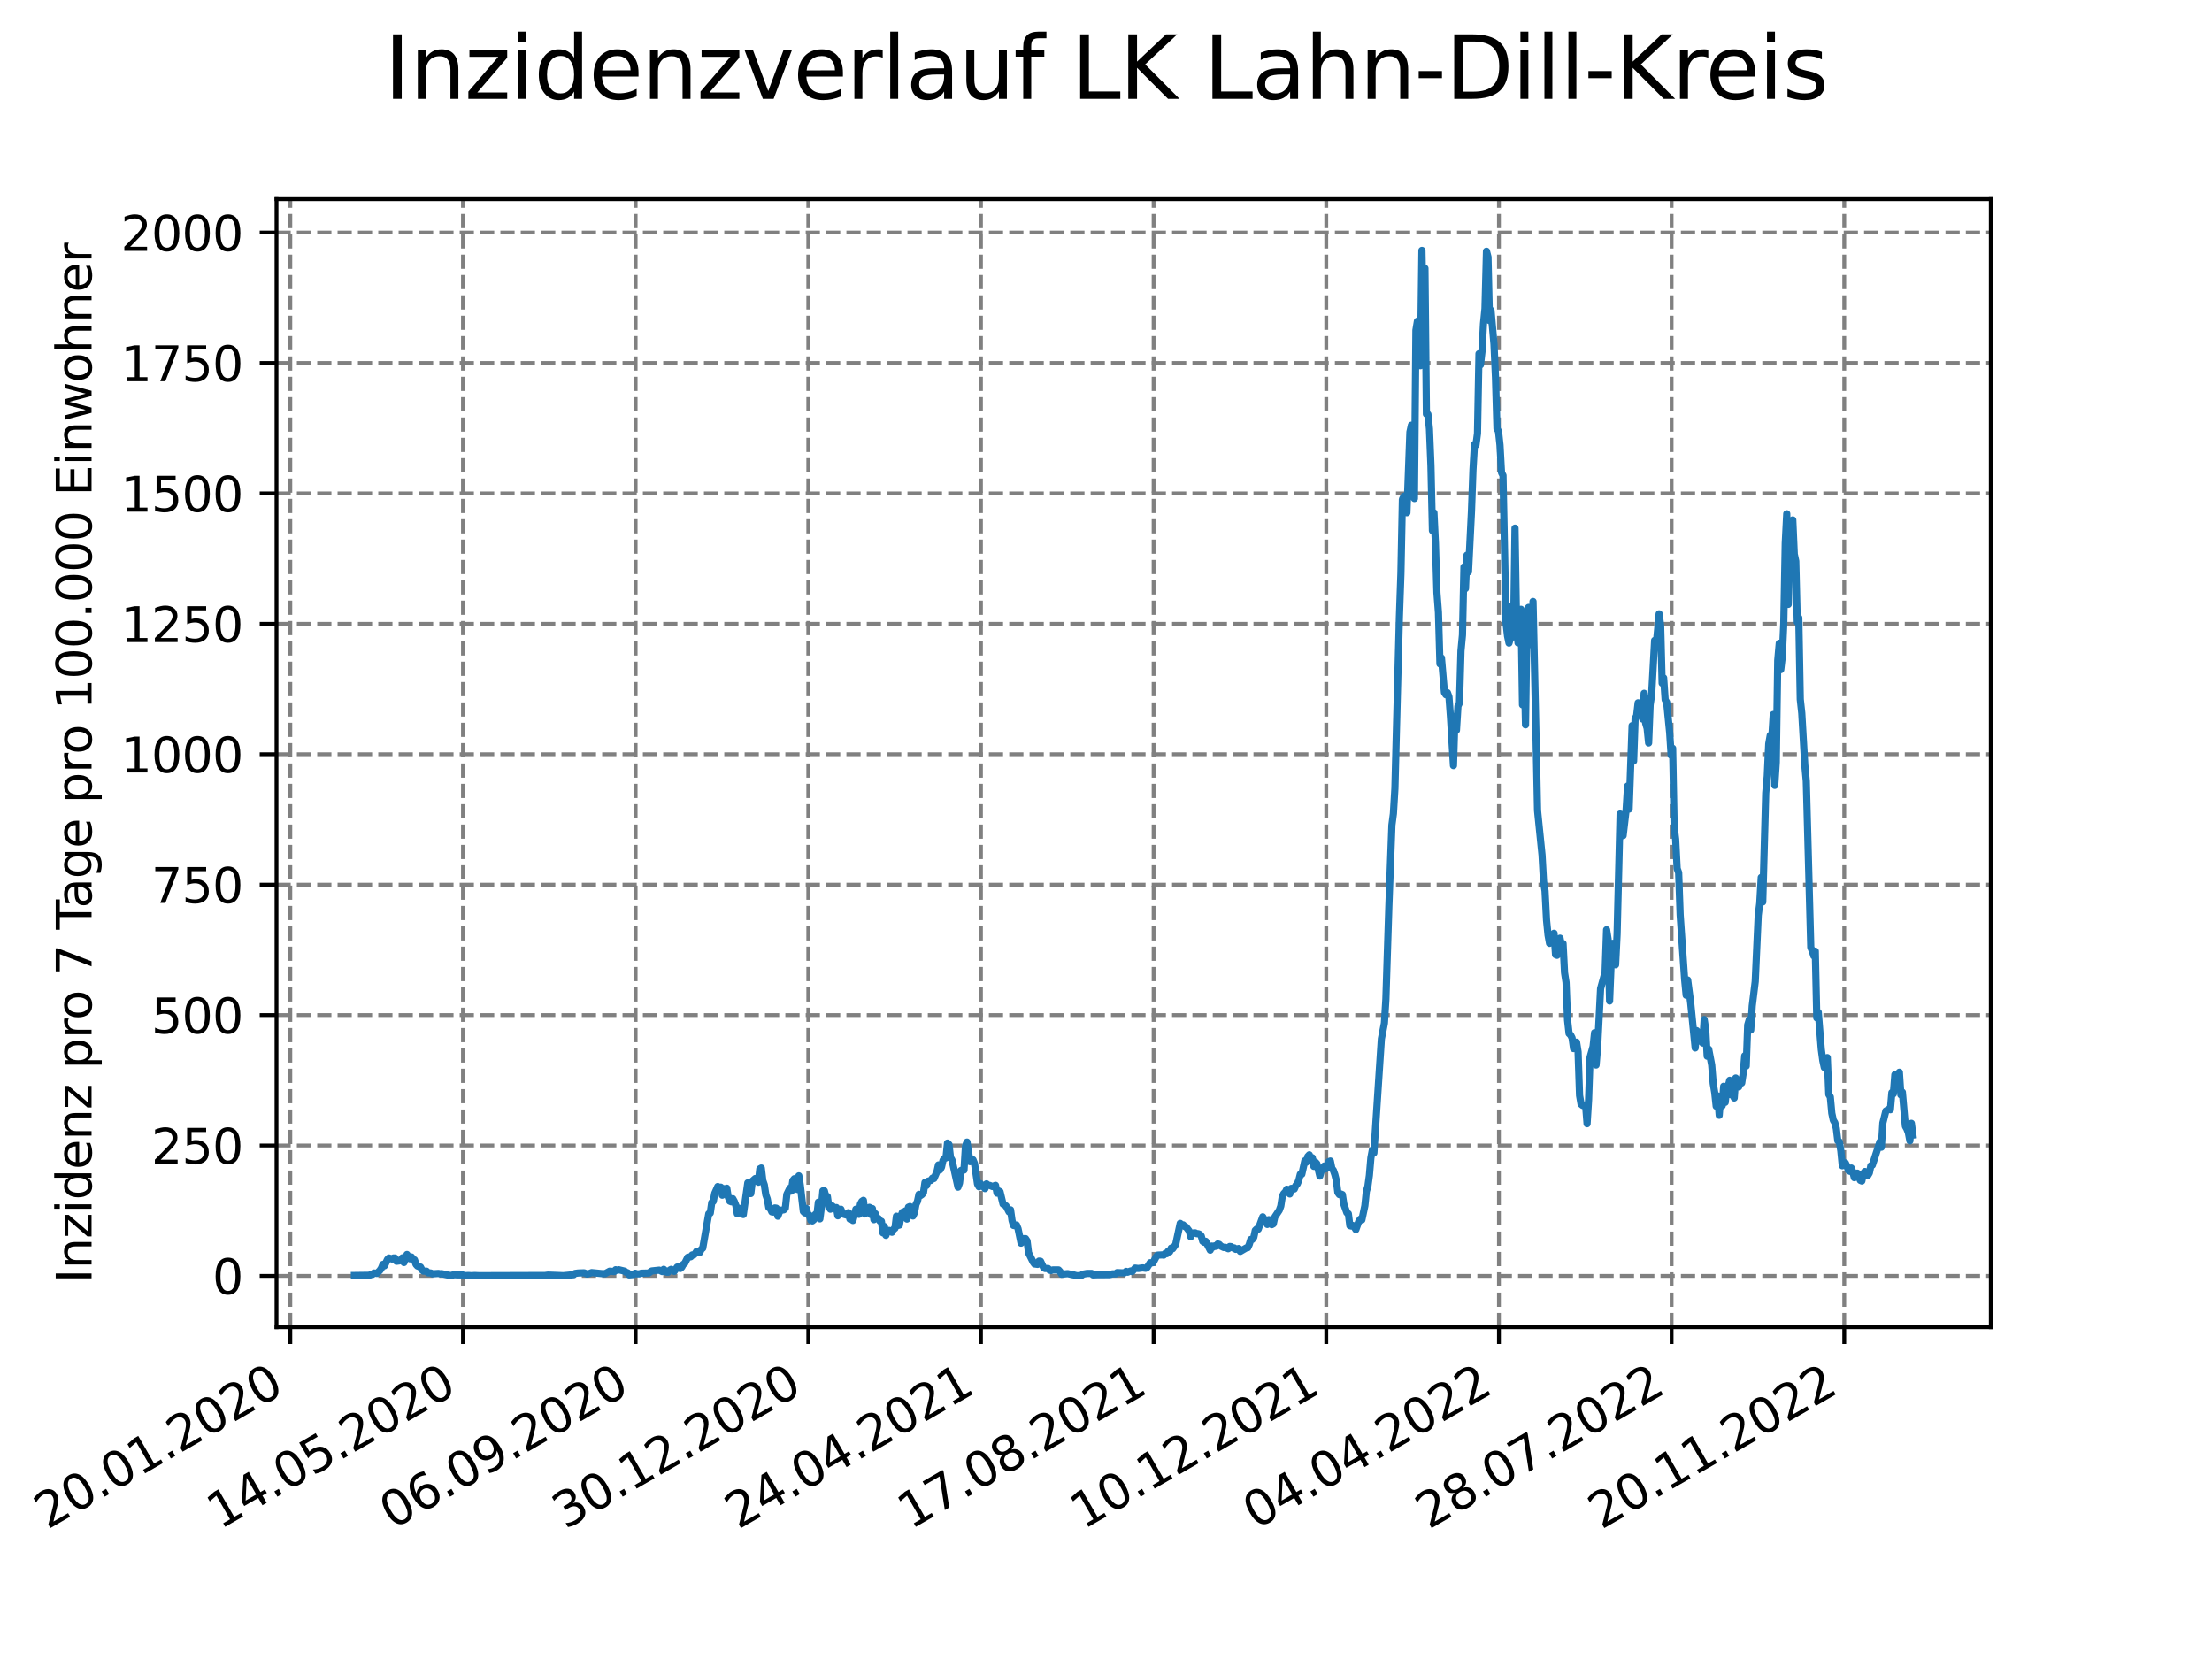 <?xml version="1.0" encoding="utf-8" standalone="no"?>
<!DOCTYPE svg PUBLIC "-//W3C//DTD SVG 1.1//EN"
  "http://www.w3.org/Graphics/SVG/1.1/DTD/svg11.dtd">
<svg xmlns:xlink="http://www.w3.org/1999/xlink" width="460.8pt" height="345.6pt" viewBox="0 0 460.8 345.6" xmlns="http://www.w3.org/2000/svg" version="1.1">
 <defs>
  <style type="text/css">*{stroke-linejoin: round; stroke-linecap: butt}</style>
 </defs>
 <g id="figure_1">
  <g id="patch_1">
   <path d="M 0 345.6 
L 460.8 345.6 
L 460.8 0 
L 0 0 
z
" style="fill: #ffffff"/>
  </g>
  <g id="axes_1">
   <g id="patch_2">
    <path d="M 57.6 276.48 
L 414.72 276.48 
L 414.72 41.472 
L 57.6 41.472 
z
" style="fill: #ffffff"/>
   </g>
   <g id="matplotlib.axis_1">
    <g id="xtick_1">
     <g id="line2d_1">
      <path d="M 60.475 276.48 
L 60.475 41.472 
" clip-path="url(#p8561c513ee)" style="fill: none; stroke-dasharray: 2.96,1.28; stroke-dashoffset: 0; stroke: #808080; stroke-width: 0.8"/>
     </g>
     <g id="line2d_2">
      <defs>
       <path id="m4d4ca4f79f" d="M 0 0 
L 0 3.5 
" style="stroke: #000000; stroke-width: 0.8"/>
      </defs>
      <g>
       <use xlink:href="#m4d4ca4f79f" x="60.475" y="276.48" style="stroke: #000000; stroke-width: 0.8"/>
      </g>
     </g>
     <g id="text_1">
      <!-- 20.01.2020 -->
      <g transform="translate(9.85 318.689) rotate(-30) scale(0.1 -0.1)">
       <defs>
        <path id="DejaVuSans-32" d="M 1228 531 
L 3431 531 
L 3431 0 
L 469 0 
L 469 531 
Q 828 903 1448 1529 
Q 2069 2156 2228 2338 
Q 2531 2678 2651 2914 
Q 2772 3150 2772 3378 
Q 2772 3750 2511 3984 
Q 2250 4219 1831 4219 
Q 1534 4219 1204 4116 
Q 875 4013 500 3803 
L 500 4441 
Q 881 4594 1212 4672 
Q 1544 4750 1819 4750 
Q 2544 4750 2975 4387 
Q 3406 4025 3406 3419 
Q 3406 3131 3298 2873 
Q 3191 2616 2906 2266 
Q 2828 2175 2409 1742 
Q 1991 1309 1228 531 
z
" transform="scale(0.016)"/>
        <path id="DejaVuSans-30" d="M 2034 4250 
Q 1547 4250 1301 3770 
Q 1056 3291 1056 2328 
Q 1056 1369 1301 889 
Q 1547 409 2034 409 
Q 2525 409 2770 889 
Q 3016 1369 3016 2328 
Q 3016 3291 2770 3770 
Q 2525 4250 2034 4250 
z
M 2034 4750 
Q 2819 4750 3233 4129 
Q 3647 3509 3647 2328 
Q 3647 1150 3233 529 
Q 2819 -91 2034 -91 
Q 1250 -91 836 529 
Q 422 1150 422 2328 
Q 422 3509 836 4129 
Q 1250 4750 2034 4750 
z
" transform="scale(0.016)"/>
        <path id="DejaVuSans-2e" d="M 684 794 
L 1344 794 
L 1344 0 
L 684 0 
L 684 794 
z
" transform="scale(0.016)"/>
        <path id="DejaVuSans-31" d="M 794 531 
L 1825 531 
L 1825 4091 
L 703 3866 
L 703 4441 
L 1819 4666 
L 2450 4666 
L 2450 531 
L 3481 531 
L 3481 0 
L 794 0 
L 794 531 
z
" transform="scale(0.016)"/>
       </defs>
       <use xlink:href="#DejaVuSans-32"/>
       <use xlink:href="#DejaVuSans-30" x="63.623"/>
       <use xlink:href="#DejaVuSans-2e" x="127.246"/>
       <use xlink:href="#DejaVuSans-30" x="159.033"/>
       <use xlink:href="#DejaVuSans-31" x="222.656"/>
       <use xlink:href="#DejaVuSans-2e" x="286.279"/>
       <use xlink:href="#DejaVuSans-32" x="318.066"/>
       <use xlink:href="#DejaVuSans-30" x="381.689"/>
       <use xlink:href="#DejaVuSans-32" x="445.312"/>
       <use xlink:href="#DejaVuSans-30" x="508.936"/>
      </g>
     </g>
    </g>
    <g id="xtick_2">
     <g id="line2d_3">
      <path d="M 96.443 276.48 
L 96.443 41.472 
" clip-path="url(#p8561c513ee)" style="fill: none; stroke-dasharray: 2.96,1.28; stroke-dashoffset: 0; stroke: #808080; stroke-width: 0.8"/>
     </g>
     <g id="line2d_4">
      <g>
       <use xlink:href="#m4d4ca4f79f" x="96.443" y="276.48" style="stroke: #000000; stroke-width: 0.8"/>
      </g>
     </g>
     <g id="text_2">
      <!-- 14.05.2020 -->
      <g transform="translate(45.818 318.689) rotate(-30) scale(0.1 -0.1)">
       <defs>
        <path id="DejaVuSans-34" d="M 2419 4116 
L 825 1625 
L 2419 1625 
L 2419 4116 
z
M 2253 4666 
L 3047 4666 
L 3047 1625 
L 3713 1625 
L 3713 1100 
L 3047 1100 
L 3047 0 
L 2419 0 
L 2419 1100 
L 313 1100 
L 313 1709 
L 2253 4666 
z
" transform="scale(0.016)"/>
        <path id="DejaVuSans-35" d="M 691 4666 
L 3169 4666 
L 3169 4134 
L 1269 4134 
L 1269 2991 
Q 1406 3038 1543 3061 
Q 1681 3084 1819 3084 
Q 2600 3084 3056 2656 
Q 3513 2228 3513 1497 
Q 3513 744 3044 326 
Q 2575 -91 1722 -91 
Q 1428 -91 1123 -41 
Q 819 9 494 109 
L 494 744 
Q 775 591 1075 516 
Q 1375 441 1709 441 
Q 2250 441 2565 725 
Q 2881 1009 2881 1497 
Q 2881 1984 2565 2268 
Q 2250 2553 1709 2553 
Q 1456 2553 1204 2497 
Q 953 2441 691 2322 
L 691 4666 
z
" transform="scale(0.016)"/>
       </defs>
       <use xlink:href="#DejaVuSans-31"/>
       <use xlink:href="#DejaVuSans-34" x="63.623"/>
       <use xlink:href="#DejaVuSans-2e" x="127.246"/>
       <use xlink:href="#DejaVuSans-30" x="159.033"/>
       <use xlink:href="#DejaVuSans-35" x="222.656"/>
       <use xlink:href="#DejaVuSans-2e" x="286.279"/>
       <use xlink:href="#DejaVuSans-32" x="318.066"/>
       <use xlink:href="#DejaVuSans-30" x="381.689"/>
       <use xlink:href="#DejaVuSans-32" x="445.312"/>
       <use xlink:href="#DejaVuSans-30" x="508.936"/>
      </g>
     </g>
    </g>
    <g id="xtick_3">
     <g id="line2d_5">
      <path d="M 132.412 276.48 
L 132.412 41.472 
" clip-path="url(#p8561c513ee)" style="fill: none; stroke-dasharray: 2.96,1.28; stroke-dashoffset: 0; stroke: #808080; stroke-width: 0.8"/>
     </g>
     <g id="line2d_6">
      <g>
       <use xlink:href="#m4d4ca4f79f" x="132.412" y="276.48" style="stroke: #000000; stroke-width: 0.8"/>
      </g>
     </g>
     <g id="text_3">
      <!-- 06.09.2020 -->
      <g transform="translate(81.787 318.689) rotate(-30) scale(0.1 -0.1)">
       <defs>
        <path id="DejaVuSans-36" d="M 2113 2584 
Q 1688 2584 1439 2293 
Q 1191 2003 1191 1497 
Q 1191 994 1439 701 
Q 1688 409 2113 409 
Q 2538 409 2786 701 
Q 3034 994 3034 1497 
Q 3034 2003 2786 2293 
Q 2538 2584 2113 2584 
z
M 3366 4563 
L 3366 3988 
Q 3128 4100 2886 4159 
Q 2644 4219 2406 4219 
Q 1781 4219 1451 3797 
Q 1122 3375 1075 2522 
Q 1259 2794 1537 2939 
Q 1816 3084 2150 3084 
Q 2853 3084 3261 2657 
Q 3669 2231 3669 1497 
Q 3669 778 3244 343 
Q 2819 -91 2113 -91 
Q 1303 -91 875 529 
Q 447 1150 447 2328 
Q 447 3434 972 4092 
Q 1497 4750 2381 4750 
Q 2619 4750 2861 4703 
Q 3103 4656 3366 4563 
z
" transform="scale(0.016)"/>
        <path id="DejaVuSans-39" d="M 703 97 
L 703 672 
Q 941 559 1184 500 
Q 1428 441 1663 441 
Q 2288 441 2617 861 
Q 2947 1281 2994 2138 
Q 2813 1869 2534 1725 
Q 2256 1581 1919 1581 
Q 1219 1581 811 2004 
Q 403 2428 403 3163 
Q 403 3881 828 4315 
Q 1253 4750 1959 4750 
Q 2769 4750 3195 4129 
Q 3622 3509 3622 2328 
Q 3622 1225 3098 567 
Q 2575 -91 1691 -91 
Q 1453 -91 1209 -44 
Q 966 3 703 97 
z
M 1959 2075 
Q 2384 2075 2632 2365 
Q 2881 2656 2881 3163 
Q 2881 3666 2632 3958 
Q 2384 4250 1959 4250 
Q 1534 4250 1286 3958 
Q 1038 3666 1038 3163 
Q 1038 2656 1286 2365 
Q 1534 2075 1959 2075 
z
" transform="scale(0.016)"/>
       </defs>
       <use xlink:href="#DejaVuSans-30"/>
       <use xlink:href="#DejaVuSans-36" x="63.623"/>
       <use xlink:href="#DejaVuSans-2e" x="127.246"/>
       <use xlink:href="#DejaVuSans-30" x="159.033"/>
       <use xlink:href="#DejaVuSans-39" x="222.656"/>
       <use xlink:href="#DejaVuSans-2e" x="286.279"/>
       <use xlink:href="#DejaVuSans-32" x="318.066"/>
       <use xlink:href="#DejaVuSans-30" x="381.689"/>
       <use xlink:href="#DejaVuSans-32" x="445.312"/>
       <use xlink:href="#DejaVuSans-30" x="508.936"/>
      </g>
     </g>
    </g>
    <g id="xtick_4">
     <g id="line2d_7">
      <path d="M 168.38 276.48 
L 168.38 41.472 
" clip-path="url(#p8561c513ee)" style="fill: none; stroke-dasharray: 2.96,1.28; stroke-dashoffset: 0; stroke: #808080; stroke-width: 0.8"/>
     </g>
     <g id="line2d_8">
      <g>
       <use xlink:href="#m4d4ca4f79f" x="168.38" y="276.48" style="stroke: #000000; stroke-width: 0.8"/>
      </g>
     </g>
     <g id="text_4">
      <!-- 30.12.2020 -->
      <g transform="translate(117.755 318.689) rotate(-30) scale(0.1 -0.1)">
       <defs>
        <path id="DejaVuSans-33" d="M 2597 2516 
Q 3050 2419 3304 2112 
Q 3559 1806 3559 1356 
Q 3559 666 3084 287 
Q 2609 -91 1734 -91 
Q 1441 -91 1130 -33 
Q 819 25 488 141 
L 488 750 
Q 750 597 1062 519 
Q 1375 441 1716 441 
Q 2309 441 2620 675 
Q 2931 909 2931 1356 
Q 2931 1769 2642 2001 
Q 2353 2234 1838 2234 
L 1294 2234 
L 1294 2753 
L 1863 2753 
Q 2328 2753 2575 2939 
Q 2822 3125 2822 3475 
Q 2822 3834 2567 4026 
Q 2313 4219 1838 4219 
Q 1578 4219 1281 4162 
Q 984 4106 628 3988 
L 628 4550 
Q 988 4650 1302 4700 
Q 1616 4750 1894 4750 
Q 2613 4750 3031 4423 
Q 3450 4097 3450 3541 
Q 3450 3153 3228 2886 
Q 3006 2619 2597 2516 
z
" transform="scale(0.016)"/>
       </defs>
       <use xlink:href="#DejaVuSans-33"/>
       <use xlink:href="#DejaVuSans-30" x="63.623"/>
       <use xlink:href="#DejaVuSans-2e" x="127.246"/>
       <use xlink:href="#DejaVuSans-31" x="159.033"/>
       <use xlink:href="#DejaVuSans-32" x="222.656"/>
       <use xlink:href="#DejaVuSans-2e" x="286.279"/>
       <use xlink:href="#DejaVuSans-32" x="318.066"/>
       <use xlink:href="#DejaVuSans-30" x="381.689"/>
       <use xlink:href="#DejaVuSans-32" x="445.312"/>
       <use xlink:href="#DejaVuSans-30" x="508.936"/>
      </g>
     </g>
    </g>
    <g id="xtick_5">
     <g id="line2d_9">
      <path d="M 204.349 276.48 
L 204.349 41.472 
" clip-path="url(#p8561c513ee)" style="fill: none; stroke-dasharray: 2.96,1.28; stroke-dashoffset: 0; stroke: #808080; stroke-width: 0.8"/>
     </g>
     <g id="line2d_10">
      <g>
       <use xlink:href="#m4d4ca4f79f" x="204.349" y="276.48" style="stroke: #000000; stroke-width: 0.8"/>
      </g>
     </g>
     <g id="text_5">
      <!-- 24.04.2021 -->
      <g transform="translate(153.724 318.689) rotate(-30) scale(0.1 -0.1)">
       <use xlink:href="#DejaVuSans-32"/>
       <use xlink:href="#DejaVuSans-34" x="63.623"/>
       <use xlink:href="#DejaVuSans-2e" x="127.246"/>
       <use xlink:href="#DejaVuSans-30" x="159.033"/>
       <use xlink:href="#DejaVuSans-34" x="222.656"/>
       <use xlink:href="#DejaVuSans-2e" x="286.279"/>
       <use xlink:href="#DejaVuSans-32" x="318.066"/>
       <use xlink:href="#DejaVuSans-30" x="381.689"/>
       <use xlink:href="#DejaVuSans-32" x="445.312"/>
       <use xlink:href="#DejaVuSans-31" x="508.936"/>
      </g>
     </g>
    </g>
    <g id="xtick_6">
     <g id="line2d_11">
      <path d="M 240.317 276.48 
L 240.317 41.472 
" clip-path="url(#p8561c513ee)" style="fill: none; stroke-dasharray: 2.96,1.28; stroke-dashoffset: 0; stroke: #808080; stroke-width: 0.8"/>
     </g>
     <g id="line2d_12">
      <g>
       <use xlink:href="#m4d4ca4f79f" x="240.317" y="276.48" style="stroke: #000000; stroke-width: 0.8"/>
      </g>
     </g>
     <g id="text_6">
      <!-- 17.08.2021 -->
      <g transform="translate(189.692 318.689) rotate(-30) scale(0.1 -0.1)">
       <defs>
        <path id="DejaVuSans-37" d="M 525 4666 
L 3525 4666 
L 3525 4397 
L 1831 0 
L 1172 0 
L 2766 4134 
L 525 4134 
L 525 4666 
z
" transform="scale(0.016)"/>
        <path id="DejaVuSans-38" d="M 2034 2216 
Q 1584 2216 1326 1975 
Q 1069 1734 1069 1313 
Q 1069 891 1326 650 
Q 1584 409 2034 409 
Q 2484 409 2743 651 
Q 3003 894 3003 1313 
Q 3003 1734 2745 1975 
Q 2488 2216 2034 2216 
z
M 1403 2484 
Q 997 2584 770 2862 
Q 544 3141 544 3541 
Q 544 4100 942 4425 
Q 1341 4750 2034 4750 
Q 2731 4750 3128 4425 
Q 3525 4100 3525 3541 
Q 3525 3141 3298 2862 
Q 3072 2584 2669 2484 
Q 3125 2378 3379 2068 
Q 3634 1759 3634 1313 
Q 3634 634 3220 271 
Q 2806 -91 2034 -91 
Q 1263 -91 848 271 
Q 434 634 434 1313 
Q 434 1759 690 2068 
Q 947 2378 1403 2484 
z
M 1172 3481 
Q 1172 3119 1398 2916 
Q 1625 2713 2034 2713 
Q 2441 2713 2670 2916 
Q 2900 3119 2900 3481 
Q 2900 3844 2670 4047 
Q 2441 4250 2034 4250 
Q 1625 4250 1398 4047 
Q 1172 3844 1172 3481 
z
" transform="scale(0.016)"/>
       </defs>
       <use xlink:href="#DejaVuSans-31"/>
       <use xlink:href="#DejaVuSans-37" x="63.623"/>
       <use xlink:href="#DejaVuSans-2e" x="127.246"/>
       <use xlink:href="#DejaVuSans-30" x="159.033"/>
       <use xlink:href="#DejaVuSans-38" x="222.656"/>
       <use xlink:href="#DejaVuSans-2e" x="286.279"/>
       <use xlink:href="#DejaVuSans-32" x="318.066"/>
       <use xlink:href="#DejaVuSans-30" x="381.689"/>
       <use xlink:href="#DejaVuSans-32" x="445.312"/>
       <use xlink:href="#DejaVuSans-31" x="508.936"/>
      </g>
     </g>
    </g>
    <g id="xtick_7">
     <g id="line2d_13">
      <path d="M 276.286 276.48 
L 276.286 41.472 
" clip-path="url(#p8561c513ee)" style="fill: none; stroke-dasharray: 2.96,1.28; stroke-dashoffset: 0; stroke: #808080; stroke-width: 0.8"/>
     </g>
     <g id="line2d_14">
      <g>
       <use xlink:href="#m4d4ca4f79f" x="276.286" y="276.48" style="stroke: #000000; stroke-width: 0.8"/>
      </g>
     </g>
     <g id="text_7">
      <!-- 10.12.2021 -->
      <g transform="translate(225.66 318.689) rotate(-30) scale(0.1 -0.1)">
       <use xlink:href="#DejaVuSans-31"/>
       <use xlink:href="#DejaVuSans-30" x="63.623"/>
       <use xlink:href="#DejaVuSans-2e" x="127.246"/>
       <use xlink:href="#DejaVuSans-31" x="159.033"/>
       <use xlink:href="#DejaVuSans-32" x="222.656"/>
       <use xlink:href="#DejaVuSans-2e" x="286.279"/>
       <use xlink:href="#DejaVuSans-32" x="318.066"/>
       <use xlink:href="#DejaVuSans-30" x="381.689"/>
       <use xlink:href="#DejaVuSans-32" x="445.312"/>
       <use xlink:href="#DejaVuSans-31" x="508.936"/>
      </g>
     </g>
    </g>
    <g id="xtick_8">
     <g id="line2d_15">
      <path d="M 312.254 276.48 
L 312.254 41.472 
" clip-path="url(#p8561c513ee)" style="fill: none; stroke-dasharray: 2.96,1.28; stroke-dashoffset: 0; stroke: #808080; stroke-width: 0.8"/>
     </g>
     <g id="line2d_16">
      <g>
       <use xlink:href="#m4d4ca4f79f" x="312.254" y="276.48" style="stroke: #000000; stroke-width: 0.8"/>
      </g>
     </g>
     <g id="text_8">
      <!-- 04.04.2022 -->
      <g transform="translate(261.629 318.689) rotate(-30) scale(0.1 -0.1)">
       <use xlink:href="#DejaVuSans-30"/>
       <use xlink:href="#DejaVuSans-34" x="63.623"/>
       <use xlink:href="#DejaVuSans-2e" x="127.246"/>
       <use xlink:href="#DejaVuSans-30" x="159.033"/>
       <use xlink:href="#DejaVuSans-34" x="222.656"/>
       <use xlink:href="#DejaVuSans-2e" x="286.279"/>
       <use xlink:href="#DejaVuSans-32" x="318.066"/>
       <use xlink:href="#DejaVuSans-30" x="381.689"/>
       <use xlink:href="#DejaVuSans-32" x="445.312"/>
       <use xlink:href="#DejaVuSans-32" x="508.936"/>
      </g>
     </g>
    </g>
    <g id="xtick_9">
     <g id="line2d_17">
      <path d="M 348.223 276.48 
L 348.223 41.472 
" clip-path="url(#p8561c513ee)" style="fill: none; stroke-dasharray: 2.96,1.28; stroke-dashoffset: 0; stroke: #808080; stroke-width: 0.8"/>
     </g>
     <g id="line2d_18">
      <g>
       <use xlink:href="#m4d4ca4f79f" x="348.223" y="276.48" style="stroke: #000000; stroke-width: 0.8"/>
      </g>
     </g>
     <g id="text_9">
      <!-- 28.07.2022 -->
      <g transform="translate(297.597 318.689) rotate(-30) scale(0.1 -0.1)">
       <use xlink:href="#DejaVuSans-32"/>
       <use xlink:href="#DejaVuSans-38" x="63.623"/>
       <use xlink:href="#DejaVuSans-2e" x="127.246"/>
       <use xlink:href="#DejaVuSans-30" x="159.033"/>
       <use xlink:href="#DejaVuSans-37" x="222.656"/>
       <use xlink:href="#DejaVuSans-2e" x="286.279"/>
       <use xlink:href="#DejaVuSans-32" x="318.066"/>
       <use xlink:href="#DejaVuSans-30" x="381.689"/>
       <use xlink:href="#DejaVuSans-32" x="445.312"/>
       <use xlink:href="#DejaVuSans-32" x="508.936"/>
      </g>
     </g>
    </g>
    <g id="xtick_10">
     <g id="line2d_19">
      <path d="M 384.191 276.48 
L 384.191 41.472 
" clip-path="url(#p8561c513ee)" style="fill: none; stroke-dasharray: 2.96,1.28; stroke-dashoffset: 0; stroke: #808080; stroke-width: 0.8"/>
     </g>
     <g id="line2d_20">
      <g>
       <use xlink:href="#m4d4ca4f79f" x="384.191" y="276.48" style="stroke: #000000; stroke-width: 0.8"/>
      </g>
     </g>
     <g id="text_10">
      <!-- 20.11.2022 -->
      <g transform="translate(333.566 318.689) rotate(-30) scale(0.1 -0.1)">
       <use xlink:href="#DejaVuSans-32"/>
       <use xlink:href="#DejaVuSans-30" x="63.623"/>
       <use xlink:href="#DejaVuSans-2e" x="127.246"/>
       <use xlink:href="#DejaVuSans-31" x="159.033"/>
       <use xlink:href="#DejaVuSans-31" x="222.656"/>
       <use xlink:href="#DejaVuSans-2e" x="286.279"/>
       <use xlink:href="#DejaVuSans-32" x="318.066"/>
       <use xlink:href="#DejaVuSans-30" x="381.689"/>
       <use xlink:href="#DejaVuSans-32" x="445.312"/>
       <use xlink:href="#DejaVuSans-32" x="508.936"/>
      </g>
     </g>
    </g>
   </g>
   <g id="matplotlib.axis_2">
    <g id="ytick_1">
     <g id="line2d_21">
      <path d="M 57.6 265.798 
L 414.72 265.798 
" clip-path="url(#p8561c513ee)" style="fill: none; stroke-dasharray: 2.96,1.28; stroke-dashoffset: 0; stroke: #808080; stroke-width: 0.8"/>
     </g>
     <g id="line2d_22">
      <defs>
       <path id="m0bce4c173c" d="M 0 0 
L -3.5 0 
" style="stroke: #000000; stroke-width: 0.8"/>
      </defs>
      <g>
       <use xlink:href="#m0bce4c173c" x="57.6" y="265.798" style="stroke: #000000; stroke-width: 0.8"/>
      </g>
     </g>
     <g id="text_11">
      <!-- 0 -->
      <g transform="translate(44.237 269.597) scale(0.1 -0.1)">
       <use xlink:href="#DejaVuSans-30"/>
      </g>
     </g>
    </g>
    <g id="ytick_2">
     <g id="line2d_23">
      <path d="M 57.6 238.629 
L 414.72 238.629 
" clip-path="url(#p8561c513ee)" style="fill: none; stroke-dasharray: 2.96,1.28; stroke-dashoffset: 0; stroke: #808080; stroke-width: 0.8"/>
     </g>
     <g id="line2d_24">
      <g>
       <use xlink:href="#m0bce4c173c" x="57.6" y="238.629" style="stroke: #000000; stroke-width: 0.8"/>
      </g>
     </g>
     <g id="text_12">
      <!-- 250 -->
      <g transform="translate(31.512 242.428) scale(0.1 -0.1)">
       <use xlink:href="#DejaVuSans-32"/>
       <use xlink:href="#DejaVuSans-35" x="63.623"/>
       <use xlink:href="#DejaVuSans-30" x="127.246"/>
      </g>
     </g>
    </g>
    <g id="ytick_3">
     <g id="line2d_25">
      <path d="M 57.6 211.46 
L 414.72 211.46 
" clip-path="url(#p8561c513ee)" style="fill: none; stroke-dasharray: 2.96,1.28; stroke-dashoffset: 0; stroke: #808080; stroke-width: 0.8"/>
     </g>
     <g id="line2d_26">
      <g>
       <use xlink:href="#m0bce4c173c" x="57.6" y="211.46" style="stroke: #000000; stroke-width: 0.8"/>
      </g>
     </g>
     <g id="text_13">
      <!-- 500 -->
      <g transform="translate(31.512 215.26) scale(0.1 -0.1)">
       <use xlink:href="#DejaVuSans-35"/>
       <use xlink:href="#DejaVuSans-30" x="63.623"/>
       <use xlink:href="#DejaVuSans-30" x="127.246"/>
      </g>
     </g>
    </g>
    <g id="ytick_4">
     <g id="line2d_27">
      <path d="M 57.6 184.292 
L 414.72 184.292 
" clip-path="url(#p8561c513ee)" style="fill: none; stroke-dasharray: 2.96,1.28; stroke-dashoffset: 0; stroke: #808080; stroke-width: 0.8"/>
     </g>
     <g id="line2d_28">
      <g>
       <use xlink:href="#m0bce4c173c" x="57.6" y="184.292" style="stroke: #000000; stroke-width: 0.8"/>
      </g>
     </g>
     <g id="text_14">
      <!-- 750 -->
      <g transform="translate(31.512 188.091) scale(0.1 -0.1)">
       <use xlink:href="#DejaVuSans-37"/>
       <use xlink:href="#DejaVuSans-35" x="63.623"/>
       <use xlink:href="#DejaVuSans-30" x="127.246"/>
      </g>
     </g>
    </g>
    <g id="ytick_5">
     <g id="line2d_29">
      <path d="M 57.6 157.123 
L 414.72 157.123 
" clip-path="url(#p8561c513ee)" style="fill: none; stroke-dasharray: 2.96,1.28; stroke-dashoffset: 0; stroke: #808080; stroke-width: 0.8"/>
     </g>
     <g id="line2d_30">
      <g>
       <use xlink:href="#m0bce4c173c" x="57.6" y="157.123" style="stroke: #000000; stroke-width: 0.8"/>
      </g>
     </g>
     <g id="text_15">
      <!-- 1000 -->
      <g transform="translate(25.15 160.922) scale(0.1 -0.1)">
       <use xlink:href="#DejaVuSans-31"/>
       <use xlink:href="#DejaVuSans-30" x="63.623"/>
       <use xlink:href="#DejaVuSans-30" x="127.246"/>
       <use xlink:href="#DejaVuSans-30" x="190.869"/>
      </g>
     </g>
    </g>
    <g id="ytick_6">
     <g id="line2d_31">
      <path d="M 57.6 129.954 
L 414.72 129.954 
" clip-path="url(#p8561c513ee)" style="fill: none; stroke-dasharray: 2.96,1.28; stroke-dashoffset: 0; stroke: #808080; stroke-width: 0.8"/>
     </g>
     <g id="line2d_32">
      <g>
       <use xlink:href="#m0bce4c173c" x="57.6" y="129.954" style="stroke: #000000; stroke-width: 0.8"/>
      </g>
     </g>
     <g id="text_16">
      <!-- 1250 -->
      <g transform="translate(25.15 133.754) scale(0.1 -0.1)">
       <use xlink:href="#DejaVuSans-31"/>
       <use xlink:href="#DejaVuSans-32" x="63.623"/>
       <use xlink:href="#DejaVuSans-35" x="127.246"/>
       <use xlink:href="#DejaVuSans-30" x="190.869"/>
      </g>
     </g>
    </g>
    <g id="ytick_7">
     <g id="line2d_33">
      <path d="M 57.6 102.786 
L 414.72 102.786 
" clip-path="url(#p8561c513ee)" style="fill: none; stroke-dasharray: 2.96,1.28; stroke-dashoffset: 0; stroke: #808080; stroke-width: 0.8"/>
     </g>
     <g id="line2d_34">
      <g>
       <use xlink:href="#m0bce4c173c" x="57.6" y="102.786" style="stroke: #000000; stroke-width: 0.8"/>
      </g>
     </g>
     <g id="text_17">
      <!-- 1500 -->
      <g transform="translate(25.15 106.585) scale(0.1 -0.1)">
       <use xlink:href="#DejaVuSans-31"/>
       <use xlink:href="#DejaVuSans-35" x="63.623"/>
       <use xlink:href="#DejaVuSans-30" x="127.246"/>
       <use xlink:href="#DejaVuSans-30" x="190.869"/>
      </g>
     </g>
    </g>
    <g id="ytick_8">
     <g id="line2d_35">
      <path d="M 57.6 75.617 
L 414.72 75.617 
" clip-path="url(#p8561c513ee)" style="fill: none; stroke-dasharray: 2.96,1.28; stroke-dashoffset: 0; stroke: #808080; stroke-width: 0.8"/>
     </g>
     <g id="line2d_36">
      <g>
       <use xlink:href="#m0bce4c173c" x="57.6" y="75.617" style="stroke: #000000; stroke-width: 0.8"/>
      </g>
     </g>
     <g id="text_18">
      <!-- 1750 -->
      <g transform="translate(25.15 79.416) scale(0.1 -0.1)">
       <use xlink:href="#DejaVuSans-31"/>
       <use xlink:href="#DejaVuSans-37" x="63.623"/>
       <use xlink:href="#DejaVuSans-35" x="127.246"/>
       <use xlink:href="#DejaVuSans-30" x="190.869"/>
      </g>
     </g>
    </g>
    <g id="ytick_9">
     <g id="line2d_37">
      <path d="M 57.6 48.448 
L 414.72 48.448 
" clip-path="url(#p8561c513ee)" style="fill: none; stroke-dasharray: 2.96,1.28; stroke-dashoffset: 0; stroke: #808080; stroke-width: 0.8"/>
     </g>
     <g id="line2d_38">
      <g>
       <use xlink:href="#m0bce4c173c" x="57.6" y="48.448" style="stroke: #000000; stroke-width: 0.8"/>
      </g>
     </g>
     <g id="text_19">
      <!-- 2000 -->
      <g transform="translate(25.15 52.248) scale(0.1 -0.1)">
       <use xlink:href="#DejaVuSans-32"/>
       <use xlink:href="#DejaVuSans-30" x="63.623"/>
       <use xlink:href="#DejaVuSans-30" x="127.246"/>
       <use xlink:href="#DejaVuSans-30" x="190.869"/>
      </g>
     </g>
    </g>
    <g id="text_20">
     <!-- Inzidenz pro 7 Tage pro 100.000 Einwohner -->
     <g transform="translate(19.07 267.301) rotate(-90) scale(0.1 -0.1)">
      <defs>
       <path id="DejaVuSans-49" d="M 628 4666 
L 1259 4666 
L 1259 0 
L 628 0 
L 628 4666 
z
" transform="scale(0.016)"/>
       <path id="DejaVuSans-6e" d="M 3513 2113 
L 3513 0 
L 2938 0 
L 2938 2094 
Q 2938 2591 2744 2837 
Q 2550 3084 2163 3084 
Q 1697 3084 1428 2787 
Q 1159 2491 1159 1978 
L 1159 0 
L 581 0 
L 581 3500 
L 1159 3500 
L 1159 2956 
Q 1366 3272 1645 3428 
Q 1925 3584 2291 3584 
Q 2894 3584 3203 3211 
Q 3513 2838 3513 2113 
z
" transform="scale(0.016)"/>
       <path id="DejaVuSans-7a" d="M 353 3500 
L 3084 3500 
L 3084 2975 
L 922 459 
L 3084 459 
L 3084 0 
L 275 0 
L 275 525 
L 2438 3041 
L 353 3041 
L 353 3500 
z
" transform="scale(0.016)"/>
       <path id="DejaVuSans-69" d="M 603 3500 
L 1178 3500 
L 1178 0 
L 603 0 
L 603 3500 
z
M 603 4863 
L 1178 4863 
L 1178 4134 
L 603 4134 
L 603 4863 
z
" transform="scale(0.016)"/>
       <path id="DejaVuSans-64" d="M 2906 2969 
L 2906 4863 
L 3481 4863 
L 3481 0 
L 2906 0 
L 2906 525 
Q 2725 213 2448 61 
Q 2172 -91 1784 -91 
Q 1150 -91 751 415 
Q 353 922 353 1747 
Q 353 2572 751 3078 
Q 1150 3584 1784 3584 
Q 2172 3584 2448 3432 
Q 2725 3281 2906 2969 
z
M 947 1747 
Q 947 1113 1208 752 
Q 1469 391 1925 391 
Q 2381 391 2643 752 
Q 2906 1113 2906 1747 
Q 2906 2381 2643 2742 
Q 2381 3103 1925 3103 
Q 1469 3103 1208 2742 
Q 947 2381 947 1747 
z
" transform="scale(0.016)"/>
       <path id="DejaVuSans-65" d="M 3597 1894 
L 3597 1613 
L 953 1613 
Q 991 1019 1311 708 
Q 1631 397 2203 397 
Q 2534 397 2845 478 
Q 3156 559 3463 722 
L 3463 178 
Q 3153 47 2828 -22 
Q 2503 -91 2169 -91 
Q 1331 -91 842 396 
Q 353 884 353 1716 
Q 353 2575 817 3079 
Q 1281 3584 2069 3584 
Q 2775 3584 3186 3129 
Q 3597 2675 3597 1894 
z
M 3022 2063 
Q 3016 2534 2758 2815 
Q 2500 3097 2075 3097 
Q 1594 3097 1305 2825 
Q 1016 2553 972 2059 
L 3022 2063 
z
" transform="scale(0.016)"/>
       <path id="DejaVuSans-20" transform="scale(0.016)"/>
       <path id="DejaVuSans-70" d="M 1159 525 
L 1159 -1331 
L 581 -1331 
L 581 3500 
L 1159 3500 
L 1159 2969 
Q 1341 3281 1617 3432 
Q 1894 3584 2278 3584 
Q 2916 3584 3314 3078 
Q 3713 2572 3713 1747 
Q 3713 922 3314 415 
Q 2916 -91 2278 -91 
Q 1894 -91 1617 61 
Q 1341 213 1159 525 
z
M 3116 1747 
Q 3116 2381 2855 2742 
Q 2594 3103 2138 3103 
Q 1681 3103 1420 2742 
Q 1159 2381 1159 1747 
Q 1159 1113 1420 752 
Q 1681 391 2138 391 
Q 2594 391 2855 752 
Q 3116 1113 3116 1747 
z
" transform="scale(0.016)"/>
       <path id="DejaVuSans-72" d="M 2631 2963 
Q 2534 3019 2420 3045 
Q 2306 3072 2169 3072 
Q 1681 3072 1420 2755 
Q 1159 2438 1159 1844 
L 1159 0 
L 581 0 
L 581 3500 
L 1159 3500 
L 1159 2956 
Q 1341 3275 1631 3429 
Q 1922 3584 2338 3584 
Q 2397 3584 2469 3576 
Q 2541 3569 2628 3553 
L 2631 2963 
z
" transform="scale(0.016)"/>
       <path id="DejaVuSans-6f" d="M 1959 3097 
Q 1497 3097 1228 2736 
Q 959 2375 959 1747 
Q 959 1119 1226 758 
Q 1494 397 1959 397 
Q 2419 397 2687 759 
Q 2956 1122 2956 1747 
Q 2956 2369 2687 2733 
Q 2419 3097 1959 3097 
z
M 1959 3584 
Q 2709 3584 3137 3096 
Q 3566 2609 3566 1747 
Q 3566 888 3137 398 
Q 2709 -91 1959 -91 
Q 1206 -91 779 398 
Q 353 888 353 1747 
Q 353 2609 779 3096 
Q 1206 3584 1959 3584 
z
" transform="scale(0.016)"/>
       <path id="DejaVuSans-54" d="M -19 4666 
L 3928 4666 
L 3928 4134 
L 2272 4134 
L 2272 0 
L 1638 0 
L 1638 4134 
L -19 4134 
L -19 4666 
z
" transform="scale(0.016)"/>
       <path id="DejaVuSans-61" d="M 2194 1759 
Q 1497 1759 1228 1600 
Q 959 1441 959 1056 
Q 959 750 1161 570 
Q 1363 391 1709 391 
Q 2188 391 2477 730 
Q 2766 1069 2766 1631 
L 2766 1759 
L 2194 1759 
z
M 3341 1997 
L 3341 0 
L 2766 0 
L 2766 531 
Q 2569 213 2275 61 
Q 1981 -91 1556 -91 
Q 1019 -91 701 211 
Q 384 513 384 1019 
Q 384 1609 779 1909 
Q 1175 2209 1959 2209 
L 2766 2209 
L 2766 2266 
Q 2766 2663 2505 2880 
Q 2244 3097 1772 3097 
Q 1472 3097 1187 3025 
Q 903 2953 641 2809 
L 641 3341 
Q 956 3463 1253 3523 
Q 1550 3584 1831 3584 
Q 2591 3584 2966 3190 
Q 3341 2797 3341 1997 
z
" transform="scale(0.016)"/>
       <path id="DejaVuSans-67" d="M 2906 1791 
Q 2906 2416 2648 2759 
Q 2391 3103 1925 3103 
Q 1463 3103 1205 2759 
Q 947 2416 947 1791 
Q 947 1169 1205 825 
Q 1463 481 1925 481 
Q 2391 481 2648 825 
Q 2906 1169 2906 1791 
z
M 3481 434 
Q 3481 -459 3084 -895 
Q 2688 -1331 1869 -1331 
Q 1566 -1331 1297 -1286 
Q 1028 -1241 775 -1147 
L 775 -588 
Q 1028 -725 1275 -790 
Q 1522 -856 1778 -856 
Q 2344 -856 2625 -561 
Q 2906 -266 2906 331 
L 2906 616 
Q 2728 306 2450 153 
Q 2172 0 1784 0 
Q 1141 0 747 490 
Q 353 981 353 1791 
Q 353 2603 747 3093 
Q 1141 3584 1784 3584 
Q 2172 3584 2450 3431 
Q 2728 3278 2906 2969 
L 2906 3500 
L 3481 3500 
L 3481 434 
z
" transform="scale(0.016)"/>
       <path id="DejaVuSans-45" d="M 628 4666 
L 3578 4666 
L 3578 4134 
L 1259 4134 
L 1259 2753 
L 3481 2753 
L 3481 2222 
L 1259 2222 
L 1259 531 
L 3634 531 
L 3634 0 
L 628 0 
L 628 4666 
z
" transform="scale(0.016)"/>
       <path id="DejaVuSans-77" d="M 269 3500 
L 844 3500 
L 1563 769 
L 2278 3500 
L 2956 3500 
L 3675 769 
L 4391 3500 
L 4966 3500 
L 4050 0 
L 3372 0 
L 2619 2869 
L 1863 0 
L 1184 0 
L 269 3500 
z
" transform="scale(0.016)"/>
       <path id="DejaVuSans-68" d="M 3513 2113 
L 3513 0 
L 2938 0 
L 2938 2094 
Q 2938 2591 2744 2837 
Q 2550 3084 2163 3084 
Q 1697 3084 1428 2787 
Q 1159 2491 1159 1978 
L 1159 0 
L 581 0 
L 581 4863 
L 1159 4863 
L 1159 2956 
Q 1366 3272 1645 3428 
Q 1925 3584 2291 3584 
Q 2894 3584 3203 3211 
Q 3513 2838 3513 2113 
z
" transform="scale(0.016)"/>
      </defs>
      <use xlink:href="#DejaVuSans-49"/>
      <use xlink:href="#DejaVuSans-6e" x="29.492"/>
      <use xlink:href="#DejaVuSans-7a" x="92.871"/>
      <use xlink:href="#DejaVuSans-69" x="145.361"/>
      <use xlink:href="#DejaVuSans-64" x="173.145"/>
      <use xlink:href="#DejaVuSans-65" x="236.621"/>
      <use xlink:href="#DejaVuSans-6e" x="298.145"/>
      <use xlink:href="#DejaVuSans-7a" x="361.523"/>
      <use xlink:href="#DejaVuSans-20" x="414.014"/>
      <use xlink:href="#DejaVuSans-70" x="445.801"/>
      <use xlink:href="#DejaVuSans-72" x="509.277"/>
      <use xlink:href="#DejaVuSans-6f" x="548.141"/>
      <use xlink:href="#DejaVuSans-20" x="609.322"/>
      <use xlink:href="#DejaVuSans-37" x="641.109"/>
      <use xlink:href="#DejaVuSans-20" x="704.732"/>
      <use xlink:href="#DejaVuSans-54" x="736.52"/>
      <use xlink:href="#DejaVuSans-61" x="781.104"/>
      <use xlink:href="#DejaVuSans-67" x="842.383"/>
      <use xlink:href="#DejaVuSans-65" x="905.859"/>
      <use xlink:href="#DejaVuSans-20" x="967.383"/>
      <use xlink:href="#DejaVuSans-70" x="999.17"/>
      <use xlink:href="#DejaVuSans-72" x="1062.646"/>
      <use xlink:href="#DejaVuSans-6f" x="1101.51"/>
      <use xlink:href="#DejaVuSans-20" x="1162.691"/>
      <use xlink:href="#DejaVuSans-31" x="1194.479"/>
      <use xlink:href="#DejaVuSans-30" x="1258.102"/>
      <use xlink:href="#DejaVuSans-30" x="1321.725"/>
      <use xlink:href="#DejaVuSans-2e" x="1385.348"/>
      <use xlink:href="#DejaVuSans-30" x="1417.135"/>
      <use xlink:href="#DejaVuSans-30" x="1480.758"/>
      <use xlink:href="#DejaVuSans-30" x="1544.381"/>
      <use xlink:href="#DejaVuSans-20" x="1608.004"/>
      <use xlink:href="#DejaVuSans-45" x="1639.791"/>
      <use xlink:href="#DejaVuSans-69" x="1702.975"/>
      <use xlink:href="#DejaVuSans-6e" x="1730.758"/>
      <use xlink:href="#DejaVuSans-77" x="1794.137"/>
      <use xlink:href="#DejaVuSans-6f" x="1875.924"/>
      <use xlink:href="#DejaVuSans-68" x="1937.105"/>
      <use xlink:href="#DejaVuSans-6e" x="2000.484"/>
      <use xlink:href="#DejaVuSans-65" x="2063.863"/>
      <use xlink:href="#DejaVuSans-72" x="2125.387"/>
     </g>
    </g>
   </g>
   <g id="line2d_39">
    <path d="M 73.833 265.712 
L 76.96 265.669 
L 77.273 265.498 
L 77.586 265.498 
L 77.899 265.197 
L 78.524 265.283 
L 79.15 264.64 
L 79.463 264.168 
L 79.775 263.395 
L 80.088 263.696 
L 80.714 262.366 
L 81.026 262.065 
L 81.652 262.28 
L 81.965 262.065 
L 82.277 262.065 
L 82.59 262.752 
L 83.216 262.666 
L 83.529 262.452 
L 83.841 262.023 
L 84.154 263.009 
L 84.78 261.336 
L 85.405 262.237 
L 85.718 261.851 
L 86.031 262.452 
L 86.344 262.452 
L 86.656 263.395 
L 86.969 263.739 
L 87.595 263.953 
L 87.907 264.554 
L 88.22 264.811 
L 88.846 264.811 
L 89.158 265.154 
L 89.784 265.197 
L 90.097 265.369 
L 91.348 265.283 
L 91.661 265.369 
L 91.973 265.326 
L 93.537 265.669 
L 94.163 265.712 
L 94.476 265.54 
L 95.414 265.583 
L 96.039 265.583 
L 96.352 265.583 
L 96.665 265.755 
L 97.603 265.712 
L 98.229 265.755 
L 98.854 265.712 
L 99.793 265.755 
L 113.554 265.712 
L 114.18 265.626 
L 116.369 265.712 
L 117.308 265.755 
L 118.246 265.669 
L 119.497 265.54 
L 119.81 265.283 
L 120.435 265.197 
L 121.686 265.154 
L 122.312 265.412 
L 122.938 265.24 
L 123.25 265.111 
L 125.44 265.326 
L 126.065 265.326 
L 127.004 264.811 
L 127.942 264.897 
L 128.255 264.511 
L 128.567 264.64 
L 128.88 264.511 
L 130.131 264.811 
L 130.444 265.069 
L 130.757 265.154 
L 131.07 265.583 
L 132.008 265.498 
L 132.321 265.24 
L 132.633 265.369 
L 133.259 265.369 
L 133.572 265.24 
L 135.136 265.197 
L 135.761 264.768 
L 137.325 264.597 
L 137.95 264.897 
L 138.263 264.425 
L 138.889 265.026 
L 139.202 265.026 
L 139.514 264.597 
L 139.827 264.425 
L 140.453 264.854 
L 141.078 263.953 
L 141.391 263.953 
L 141.704 264.253 
L 142.016 263.996 
L 142.329 263.395 
L 142.642 263.181 
L 143.268 261.937 
L 143.893 261.808 
L 144.206 261.422 
L 144.519 261.422 
L 144.831 261.122 
L 145.144 260.65 
L 145.77 260.907 
L 146.082 260.264 
L 146.395 260.006 
L 147.021 256.403 
L 147.646 252.842 
L 147.959 252.713 
L 148.272 250.525 
L 148.585 250.268 
L 148.897 248.595 
L 149.523 247.179 
L 149.836 247.479 
L 150.148 247.308 
L 150.461 248.981 
L 150.774 247.608 
L 151.087 248.681 
L 151.4 247.522 
L 151.712 249.41 
L 152.025 250.225 
L 152.338 250.354 
L 152.651 249.71 
L 152.963 250.268 
L 153.276 251.083 
L 153.589 252.842 
L 153.902 251.684 
L 154.214 252.67 
L 154.527 252.756 
L 154.84 253.014 
L 155.778 246.407 
L 156.091 248.638 
L 156.404 248.638 
L 156.717 246.064 
L 157.342 245.506 
L 157.655 246.021 
L 157.968 246.278 
L 158.28 243.49 
L 158.593 243.318 
L 158.906 245.935 
L 159.219 246.836 
L 159.532 248.895 
L 159.844 249.796 
L 160.157 251.555 
L 160.47 251.727 
L 160.783 252.456 
L 161.095 252.499 
L 161.408 251.641 
L 161.721 251.684 
L 162.034 253.357 
L 162.346 252.542 
L 162.659 252.113 
L 163.285 252.027 
L 163.598 251.684 
L 163.91 248.809 
L 164.536 247.522 
L 164.849 248.123 
L 165.161 245.935 
L 165.474 245.549 
L 165.787 246.064 
L 166.1 247.78 
L 166.412 244.948 
L 166.725 247.007 
L 167.351 252.37 
L 167.664 252.67 
L 167.976 251.727 
L 168.289 253.014 
L 168.602 253.142 
L 168.915 254.215 
L 169.227 254.343 
L 169.54 254.086 
L 169.853 252.971 
L 170.166 253.142 
L 170.478 250.44 
L 170.791 253.914 
L 171.104 251.512 
L 171.417 248.08 
L 171.73 248.08 
L 172.042 249.324 
L 172.355 249.238 
L 172.668 251.469 
L 172.981 251.898 
L 173.293 251.169 
L 173.919 251.684 
L 174.232 251.555 
L 174.544 253.271 
L 174.857 252.756 
L 175.17 251.898 
L 175.483 252.67 
L 175.796 252.971 
L 176.421 253.142 
L 176.734 252.627 
L 177.047 253.957 
L 177.359 253.872 
L 177.672 254.258 
L 178.298 251.898 
L 178.61 251.984 
L 178.923 252.971 
L 179.236 250.826 
L 179.549 250.268 
L 179.862 250.053 
L 180.174 252.885 
L 180.487 251.855 
L 180.8 251.855 
L 181.113 251.512 
L 181.425 253.014 
L 181.738 251.769 
L 182.051 254.086 
L 182.364 252.842 
L 182.676 253.829 
L 182.989 253.829 
L 183.302 254.386 
L 183.615 254.429 
L 183.928 256.832 
L 184.24 255.502 
L 184.553 257.346 
L 184.866 256.36 
L 185.179 256.317 
L 185.804 256.703 
L 186.117 256.102 
L 186.43 255.888 
L 186.742 253.357 
L 187.055 255.287 
L 187.368 255.201 
L 187.681 253.271 
L 187.994 252.542 
L 188.306 252.499 
L 188.619 252.241 
L 188.932 253.957 
L 189.245 251.469 
L 189.557 251.34 
L 190.183 253.314 
L 190.496 252.627 
L 190.808 250.911 
L 191.121 250.268 
L 191.434 248.809 
L 191.747 249.067 
L 192.06 248.852 
L 192.372 248.466 
L 192.685 246.321 
L 192.998 246.965 
L 193.311 246.064 
L 193.936 245.892 
L 194.249 245.42 
L 194.562 245.506 
L 195.187 244.047 
L 195.5 242.675 
L 195.813 243.704 
L 196.126 243.146 
L 196.438 241.731 
L 196.751 241.302 
L 197.064 241.216 
L 197.377 238.127 
L 197.689 238.427 
L 198.002 241.13 
L 198.315 241.645 
L 199.566 247.308 
L 199.879 246.45 
L 200.192 243.833 
L 200.504 243.704 
L 200.817 243.747 
L 201.13 238.685 
L 201.443 237.913 
L 202.068 241.988 
L 202.381 241.645 
L 202.694 241.602 
L 203.006 242.374 
L 203.632 246.664 
L 203.945 247.222 
L 204.258 246.578 
L 204.57 247.093 
L 204.883 247.222 
L 205.196 247.608 
L 205.509 246.621 
L 205.821 246.922 
L 206.134 246.922 
L 206.76 247.179 
L 207.385 246.922 
L 207.698 248.552 
L 208.011 248.08 
L 208.324 248.252 
L 208.949 250.826 
L 209.575 251.212 
L 210.2 252.456 
L 210.513 252.027 
L 210.826 254.258 
L 211.138 255.287 
L 211.451 255.33 
L 211.764 255.201 
L 212.077 255.974 
L 212.702 258.977 
L 213.015 258.033 
L 213.641 258.033 
L 213.953 258.505 
L 214.266 260.993 
L 215.204 262.881 
L 215.517 263.31 
L 216.143 263.395 
L 216.456 262.709 
L 216.768 262.752 
L 217.394 264.082 
L 217.707 264.253 
L 218.332 264.253 
L 218.645 264.597 
L 218.958 264.682 
L 219.27 264.554 
L 220.522 264.554 
L 220.834 264.897 
L 221.147 265.455 
L 222.398 265.326 
L 223.649 265.583 
L 224.275 265.755 
L 225.213 265.755 
L 225.526 265.455 
L 226.464 265.283 
L 227.402 265.283 
L 227.715 265.583 
L 228.654 265.54 
L 231.156 265.54 
L 231.781 265.369 
L 232.407 265.369 
L 232.72 265.111 
L 233.658 265.154 
L 234.283 265.154 
L 234.596 264.854 
L 234.909 265.026 
L 235.534 264.768 
L 235.847 264.897 
L 236.473 264.168 
L 237.098 264.253 
L 238.037 264.125 
L 238.662 264.211 
L 238.975 264.039 
L 239.6 263.052 
L 239.913 263.095 
L 240.226 263.009 
L 240.852 261.808 
L 241.164 261.465 
L 242.103 261.422 
L 242.415 261.465 
L 242.728 261.122 
L 243.041 261.165 
L 243.354 260.65 
L 243.666 260.778 
L 243.979 260.006 
L 244.292 260.135 
L 244.918 259.234 
L 245.856 254.858 
L 246.169 255.244 
L 246.481 255.159 
L 246.794 255.502 
L 247.107 255.63 
L 247.732 256.446 
L 248.045 257.647 
L 248.358 256.96 
L 248.671 256.832 
L 248.984 256.832 
L 249.296 257.003 
L 249.609 257.003 
L 249.922 257.132 
L 250.235 257.475 
L 250.547 258.591 
L 250.86 258.805 
L 251.173 258.591 
L 252.111 260.435 
L 252.424 259.577 
L 252.737 259.792 
L 253.05 259.534 
L 253.362 259.62 
L 253.675 259.148 
L 253.988 259.234 
L 254.301 259.577 
L 254.926 259.878 
L 255.239 259.835 
L 255.864 260.135 
L 256.177 259.663 
L 256.49 259.706 
L 256.803 259.963 
L 257.116 259.963 
L 257.428 260.264 
L 258.054 260.092 
L 258.367 260.693 
L 259.618 259.963 
L 259.93 259.92 
L 260.243 259.234 
L 260.556 258.204 
L 260.869 258.204 
L 261.182 257.775 
L 261.494 256.317 
L 261.807 256.017 
L 262.12 256.059 
L 263.058 253.485 
L 263.996 255.073 
L 264.309 254.086 
L 264.622 254.129 
L 264.935 255.116 
L 265.248 254.944 
L 265.56 253.528 
L 266.499 252.113 
L 266.811 251.255 
L 267.124 249.238 
L 267.437 248.638 
L 267.75 248.337 
L 268.062 247.737 
L 268.375 248.08 
L 268.688 248.723 
L 269.001 247.565 
L 269.314 247.565 
L 269.626 247.694 
L 269.939 246.965 
L 270.252 246.621 
L 270.565 245.849 
L 270.877 244.605 
L 271.19 244.605 
L 271.816 241.817 
L 272.128 242.117 
L 272.441 240.916 
L 272.754 240.572 
L 273.067 241.559 
L 273.38 241.173 
L 273.692 242.975 
L 274.005 242.074 
L 274.318 242.417 
L 274.943 244.991 
L 275.256 243.919 
L 275.882 242.889 
L 276.194 243.49 
L 276.507 242.975 
L 276.82 241.988 
L 277.133 241.859 
L 277.446 243.404 
L 277.758 243.79 
L 278.071 244.691 
L 278.384 245.935 
L 278.697 248.423 
L 279.009 248.852 
L 279.322 248.723 
L 279.635 248.852 
L 279.948 250.869 
L 280.573 252.627 
L 280.886 252.842 
L 281.199 255.33 
L 281.512 255.416 
L 281.824 255.287 
L 282.137 255.63 
L 282.45 256.145 
L 283.075 254.386 
L 283.388 253.957 
L 283.701 254.129 
L 284.326 251.169 
L 284.639 248.166 
L 284.952 247.136 
L 285.265 244.862 
L 285.578 241.216 
L 285.89 239.543 
L 286.203 240.186 
L 287.767 216.42 
L 288.392 213.159 
L 288.705 208.14 
L 289.331 188.62 
L 289.956 171.889 
L 290.269 169.487 
L 290.582 164.253 
L 291.52 128.431 
L 291.833 119.465 
L 292.146 104.021 
L 292.458 103.377 
L 293.084 106.809 
L 293.71 89.992 
L 294.022 88.577 
L 294.648 103.849 
L 294.961 68.8 
L 295.273 66.912 
L 295.586 70.516 
L 295.899 76.178 
L 296.212 52.154 
L 296.524 69.057 
L 296.837 55.887 
L 297.15 86.26 
L 297.463 86.303 
L 297.776 89.349 
L 298.088 96.942 
L 298.401 110.542 
L 298.714 106.809 
L 299.027 113.158 
L 299.339 123.497 
L 299.652 127.573 
L 299.965 138.298 
L 300.278 137.054 
L 300.903 144.261 
L 301.216 144.733 
L 301.529 144.304 
L 301.842 145.162 
L 302.154 149.323 
L 302.78 159.491 
L 303.093 149.238 
L 303.405 152.112 
L 303.718 147.093 
L 304.031 146.449 
L 304.344 135.595 
L 304.656 132.292 
L 304.969 118.092 
L 305.282 122.597 
L 305.595 115.647 
L 305.908 119.122 
L 306.533 106.552 
L 306.846 97.886 
L 307.159 92.566 
L 307.471 92.695 
L 307.784 90.293 
L 308.097 73.69 
L 308.41 76.007 
L 308.722 73.261 
L 309.035 67.427 
L 309.348 64.295 
L 309.661 52.326 
L 309.974 53.527 
L 310.286 66.783 
L 310.599 64.638 
L 311.225 71.717 
L 311.537 78.624 
L 311.85 89.306 
L 312.163 89.864 
L 312.476 92.738 
L 312.788 98.444 
L 313.101 99.044 
L 313.727 129.675 
L 314.04 132.464 
L 314.352 133.965 
L 314.665 132.85 
L 314.978 126.157 
L 315.291 132.678 
L 315.603 110.027 
L 315.916 129.289 
L 316.229 133.922 
L 316.542 133.193 
L 316.854 126.929 
L 317.167 146.835 
L 317.48 137.14 
L 317.793 150.997 
L 318.106 129.418 
L 318.418 126.543 
L 318.731 128.388 
L 319.044 134.308 
L 319.357 125.299 
L 319.982 153.485 
L 320.295 168.843 
L 321.233 178.11 
L 321.546 183.644 
L 321.859 185.617 
L 322.172 191.666 
L 322.484 194.798 
L 322.797 196.514 
L 323.11 195.87 
L 323.423 195.784 
L 323.735 194.412 
L 324.048 198.873 
L 324.361 199.002 
L 324.674 196.128 
L 324.986 195.441 
L 325.299 197.157 
L 325.612 196.557 
L 325.925 202.649 
L 326.238 204.665 
L 326.55 212.516 
L 326.863 215.304 
L 327.176 215.604 
L 327.489 216.205 
L 327.801 218.436 
L 328.114 218.136 
L 328.427 217.106 
L 328.74 219.122 
L 329.052 228.217 
L 329.365 230.019 
L 329.678 230.276 
L 330.304 230.191 
L 330.616 234.094 
L 330.929 229.118 
L 331.242 220.238 
L 331.867 218.007 
L 332.18 215.133 
L 332.493 221.868 
L 332.806 218.221 
L 333.431 205.952 
L 334.37 202.52 
L 334.682 193.682 
L 334.995 195.656 
L 335.308 208.526 
L 335.621 200.804 
L 335.933 196.514 
L 336.246 197.114 
L 336.559 200.975 
L 336.872 194.626 
L 337.497 169.572 
L 337.81 174.12 
L 338.123 174.077 
L 338.748 168.757 
L 339.061 163.738 
L 339.374 168.543 
L 339.999 151.168 
L 340.312 158.547 
L 340.625 149.667 
L 340.938 149.109 
L 341.25 146.406 
L 341.563 148.465 
L 341.876 146.406 
L 342.189 149.795 
L 342.502 144.433 
L 342.814 150.653 
L 343.127 151.726 
L 343.44 154.772 
L 343.753 146.835 
L 344.065 144.733 
L 344.691 133.407 
L 345.004 134.48 
L 345.629 127.873 
L 345.942 130.361 
L 346.255 142.331 
L 346.568 141.215 
L 346.88 145.763 
L 347.193 146.278 
L 347.819 152.584 
L 348.131 157.346 
L 348.444 155.887 
L 348.757 172.318 
L 349.07 174.849 
L 349.382 180.941 
L 349.695 181.799 
L 350.008 190.594 
L 350.946 204.107 
L 351.259 207.325 
L 351.572 204.15 
L 352.197 208.912 
L 353.136 218.307 
L 353.448 214.704 
L 353.761 216.42 
L 354.074 215.604 
L 354.387 216.934 
L 354.7 217.278 
L 355.012 212.387 
L 355.325 214.446 
L 355.638 220.023 
L 355.951 218.565 
L 356.576 221.868 
L 356.889 225.686 
L 357.202 227.574 
L 357.514 230.448 
L 357.827 228.303 
L 358.14 232.336 
L 358.453 228.475 
L 358.766 230.362 
L 359.078 226.287 
L 359.391 229.633 
L 359.704 226.759 
L 360.017 226.244 
L 360.329 225.043 
L 360.642 228.088 
L 360.955 225.6 
L 361.268 228.732 
L 361.58 224.571 
L 361.893 226.115 
L 362.206 226.415 
L 362.519 225.643 
L 362.832 225.6 
L 363.144 223.541 
L 363.457 219.937 
L 363.77 222.082 
L 364.083 213.502 
L 364.395 212.43 
L 364.708 214.575 
L 365.021 209.555 
L 365.646 204.45 
L 366.272 190.679 
L 366.585 188.191 
L 366.898 182.786 
L 367.21 187.891 
L 367.836 165.197 
L 368.149 161.679 
L 368.461 154.943 
L 368.774 153.184 
L 369.087 153.828 
L 369.4 148.852 
L 369.712 163.609 
L 370.025 158.847 
L 370.338 137.569 
L 370.651 134.008 
L 370.964 139.499 
L 371.276 136.839 
L 371.589 129.932 
L 371.902 113.158 
L 372.215 107.024 
L 372.527 125.9 
L 372.84 116.247 
L 373.153 110.499 
L 373.466 108.311 
L 373.778 115.432 
L 374.091 116.891 
L 374.404 129.589 
L 374.717 128.688 
L 375.03 145.677 
L 375.342 148.551 
L 375.968 159.319 
L 376.281 162.708 
L 377.219 197.372 
L 377.532 198.101 
L 377.844 199.131 
L 378.157 198.144 
L 378.47 212.044 
L 378.783 210.885 
L 379.408 218.607 
L 379.721 220.924 
L 380.034 222.383 
L 380.347 222.426 
L 380.659 220.323 
L 380.972 228.003 
L 381.285 228.517 
L 381.598 231.907 
L 381.91 233.365 
L 382.223 233.88 
L 382.536 235.081 
L 382.849 237.655 
L 383.162 237.827 
L 383.474 239.714 
L 383.787 242.846 
L 384.1 242.16 
L 384.413 242.246 
L 384.725 242.889 
L 385.038 243.79 
L 385.351 244.004 
L 385.664 243.318 
L 385.976 244.133 
L 386.289 245.334 
L 386.602 244.476 
L 386.915 244.391 
L 387.54 245.892 
L 387.853 246.021 
L 388.166 244.476 
L 388.479 244.047 
L 388.791 244.905 
L 389.104 244.862 
L 389.417 244.348 
L 389.73 242.846 
L 390.043 242.717 
L 391.606 237.87 
L 391.919 238.985 
L 392.232 233.923 
L 392.857 231.435 
L 393.483 231.049 
L 393.796 231.177 
L 394.109 227.617 
L 394.421 227.874 
L 394.734 223.884 
L 395.047 224.013 
L 395.36 224.656 
L 395.672 223.369 
L 395.985 228.088 
L 396.298 227.531 
L 396.923 234.609 
L 397.236 235.167 
L 397.549 235.982 
L 397.862 237.655 
L 398.175 234.009 
L 398.487 236.454 
L 398.487 236.454 
" clip-path="url(#p8561c513ee)" style="fill: none; stroke: #1f77b4; stroke-width: 1.5; stroke-linecap: square"/>
   </g>
   <g id="patch_3">
    <path d="M 57.6 276.48 
L 57.6 41.472 
" style="fill: none; stroke: #000000; stroke-width: 0.8; stroke-linejoin: miter; stroke-linecap: square"/>
   </g>
   <g id="patch_4">
    <path d="M 414.72 276.48 
L 414.72 41.472 
" style="fill: none; stroke: #000000; stroke-width: 0.8; stroke-linejoin: miter; stroke-linecap: square"/>
   </g>
   <g id="patch_5">
    <path d="M 57.6 276.48 
L 414.72 276.48 
" style="fill: none; stroke: #000000; stroke-width: 0.8; stroke-linejoin: miter; stroke-linecap: square"/>
   </g>
   <g id="patch_6">
    <path d="M 57.6 41.472 
L 414.72 41.472 
" style="fill: none; stroke: #000000; stroke-width: 0.8; stroke-linejoin: miter; stroke-linecap: square"/>
   </g>
  </g>
  <g id="text_21">
   <!-- Inzidenzverlauf LK Lahn-Dill-Kreis -->
   <g transform="translate(80.061 20.589) scale(0.18 -0.18)">
    <defs>
     <path id="DejaVuSans-76" d="M 191 3500 
L 800 3500 
L 1894 563 
L 2988 3500 
L 3597 3500 
L 2284 0 
L 1503 0 
L 191 3500 
z
" transform="scale(0.016)"/>
     <path id="DejaVuSans-6c" d="M 603 4863 
L 1178 4863 
L 1178 0 
L 603 0 
L 603 4863 
z
" transform="scale(0.016)"/>
     <path id="DejaVuSans-75" d="M 544 1381 
L 544 3500 
L 1119 3500 
L 1119 1403 
Q 1119 906 1312 657 
Q 1506 409 1894 409 
Q 2359 409 2629 706 
Q 2900 1003 2900 1516 
L 2900 3500 
L 3475 3500 
L 3475 0 
L 2900 0 
L 2900 538 
Q 2691 219 2414 64 
Q 2138 -91 1772 -91 
Q 1169 -91 856 284 
Q 544 659 544 1381 
z
M 1991 3584 
L 1991 3584 
z
" transform="scale(0.016)"/>
     <path id="DejaVuSans-66" d="M 2375 4863 
L 2375 4384 
L 1825 4384 
Q 1516 4384 1395 4259 
Q 1275 4134 1275 3809 
L 1275 3500 
L 2222 3500 
L 2222 3053 
L 1275 3053 
L 1275 0 
L 697 0 
L 697 3053 
L 147 3053 
L 147 3500 
L 697 3500 
L 697 3744 
Q 697 4328 969 4595 
Q 1241 4863 1831 4863 
L 2375 4863 
z
" transform="scale(0.016)"/>
     <path id="DejaVuSans-4c" d="M 628 4666 
L 1259 4666 
L 1259 531 
L 3531 531 
L 3531 0 
L 628 0 
L 628 4666 
z
" transform="scale(0.016)"/>
     <path id="DejaVuSans-4b" d="M 628 4666 
L 1259 4666 
L 1259 2694 
L 3353 4666 
L 4166 4666 
L 1850 2491 
L 4331 0 
L 3500 0 
L 1259 2247 
L 1259 0 
L 628 0 
L 628 4666 
z
" transform="scale(0.016)"/>
     <path id="DejaVuSans-2d" d="M 313 2009 
L 1997 2009 
L 1997 1497 
L 313 1497 
L 313 2009 
z
" transform="scale(0.016)"/>
     <path id="DejaVuSans-44" d="M 1259 4147 
L 1259 519 
L 2022 519 
Q 2988 519 3436 956 
Q 3884 1394 3884 2338 
Q 3884 3275 3436 3711 
Q 2988 4147 2022 4147 
L 1259 4147 
z
M 628 4666 
L 1925 4666 
Q 3281 4666 3915 4102 
Q 4550 3538 4550 2338 
Q 4550 1131 3912 565 
Q 3275 0 1925 0 
L 628 0 
L 628 4666 
z
" transform="scale(0.016)"/>
     <path id="DejaVuSans-73" d="M 2834 3397 
L 2834 2853 
Q 2591 2978 2328 3040 
Q 2066 3103 1784 3103 
Q 1356 3103 1142 2972 
Q 928 2841 928 2578 
Q 928 2378 1081 2264 
Q 1234 2150 1697 2047 
L 1894 2003 
Q 2506 1872 2764 1633 
Q 3022 1394 3022 966 
Q 3022 478 2636 193 
Q 2250 -91 1575 -91 
Q 1294 -91 989 -36 
Q 684 19 347 128 
L 347 722 
Q 666 556 975 473 
Q 1284 391 1588 391 
Q 1994 391 2212 530 
Q 2431 669 2431 922 
Q 2431 1156 2273 1281 
Q 2116 1406 1581 1522 
L 1381 1569 
Q 847 1681 609 1914 
Q 372 2147 372 2553 
Q 372 3047 722 3315 
Q 1072 3584 1716 3584 
Q 2034 3584 2315 3537 
Q 2597 3491 2834 3397 
z
" transform="scale(0.016)"/>
    </defs>
    <use xlink:href="#DejaVuSans-49"/>
    <use xlink:href="#DejaVuSans-6e" x="29.492"/>
    <use xlink:href="#DejaVuSans-7a" x="92.871"/>
    <use xlink:href="#DejaVuSans-69" x="145.361"/>
    <use xlink:href="#DejaVuSans-64" x="173.145"/>
    <use xlink:href="#DejaVuSans-65" x="236.621"/>
    <use xlink:href="#DejaVuSans-6e" x="298.145"/>
    <use xlink:href="#DejaVuSans-7a" x="361.523"/>
    <use xlink:href="#DejaVuSans-76" x="414.014"/>
    <use xlink:href="#DejaVuSans-65" x="473.193"/>
    <use xlink:href="#DejaVuSans-72" x="534.717"/>
    <use xlink:href="#DejaVuSans-6c" x="575.83"/>
    <use xlink:href="#DejaVuSans-61" x="603.613"/>
    <use xlink:href="#DejaVuSans-75" x="664.893"/>
    <use xlink:href="#DejaVuSans-66" x="728.271"/>
    <use xlink:href="#DejaVuSans-20" x="763.477"/>
    <use xlink:href="#DejaVuSans-4c" x="795.264"/>
    <use xlink:href="#DejaVuSans-4b" x="850.977"/>
    <use xlink:href="#DejaVuSans-20" x="916.553"/>
    <use xlink:href="#DejaVuSans-4c" x="948.34"/>
    <use xlink:href="#DejaVuSans-61" x="1004.053"/>
    <use xlink:href="#DejaVuSans-68" x="1065.332"/>
    <use xlink:href="#DejaVuSans-6e" x="1128.711"/>
    <use xlink:href="#DejaVuSans-2d" x="1192.09"/>
    <use xlink:href="#DejaVuSans-44" x="1228.174"/>
    <use xlink:href="#DejaVuSans-69" x="1305.176"/>
    <use xlink:href="#DejaVuSans-6c" x="1332.959"/>
    <use xlink:href="#DejaVuSans-6c" x="1360.742"/>
    <use xlink:href="#DejaVuSans-2d" x="1388.525"/>
    <use xlink:href="#DejaVuSans-4b" x="1424.609"/>
    <use xlink:href="#DejaVuSans-72" x="1490.186"/>
    <use xlink:href="#DejaVuSans-65" x="1529.049"/>
    <use xlink:href="#DejaVuSans-69" x="1590.572"/>
    <use xlink:href="#DejaVuSans-73" x="1618.355"/>
   </g>
  </g>
 </g>
 <defs>
  <clipPath id="p8561c513ee">
   <rect x="57.6" y="41.472" width="357.12" height="235.008"/>
  </clipPath>
 </defs>
</svg>
